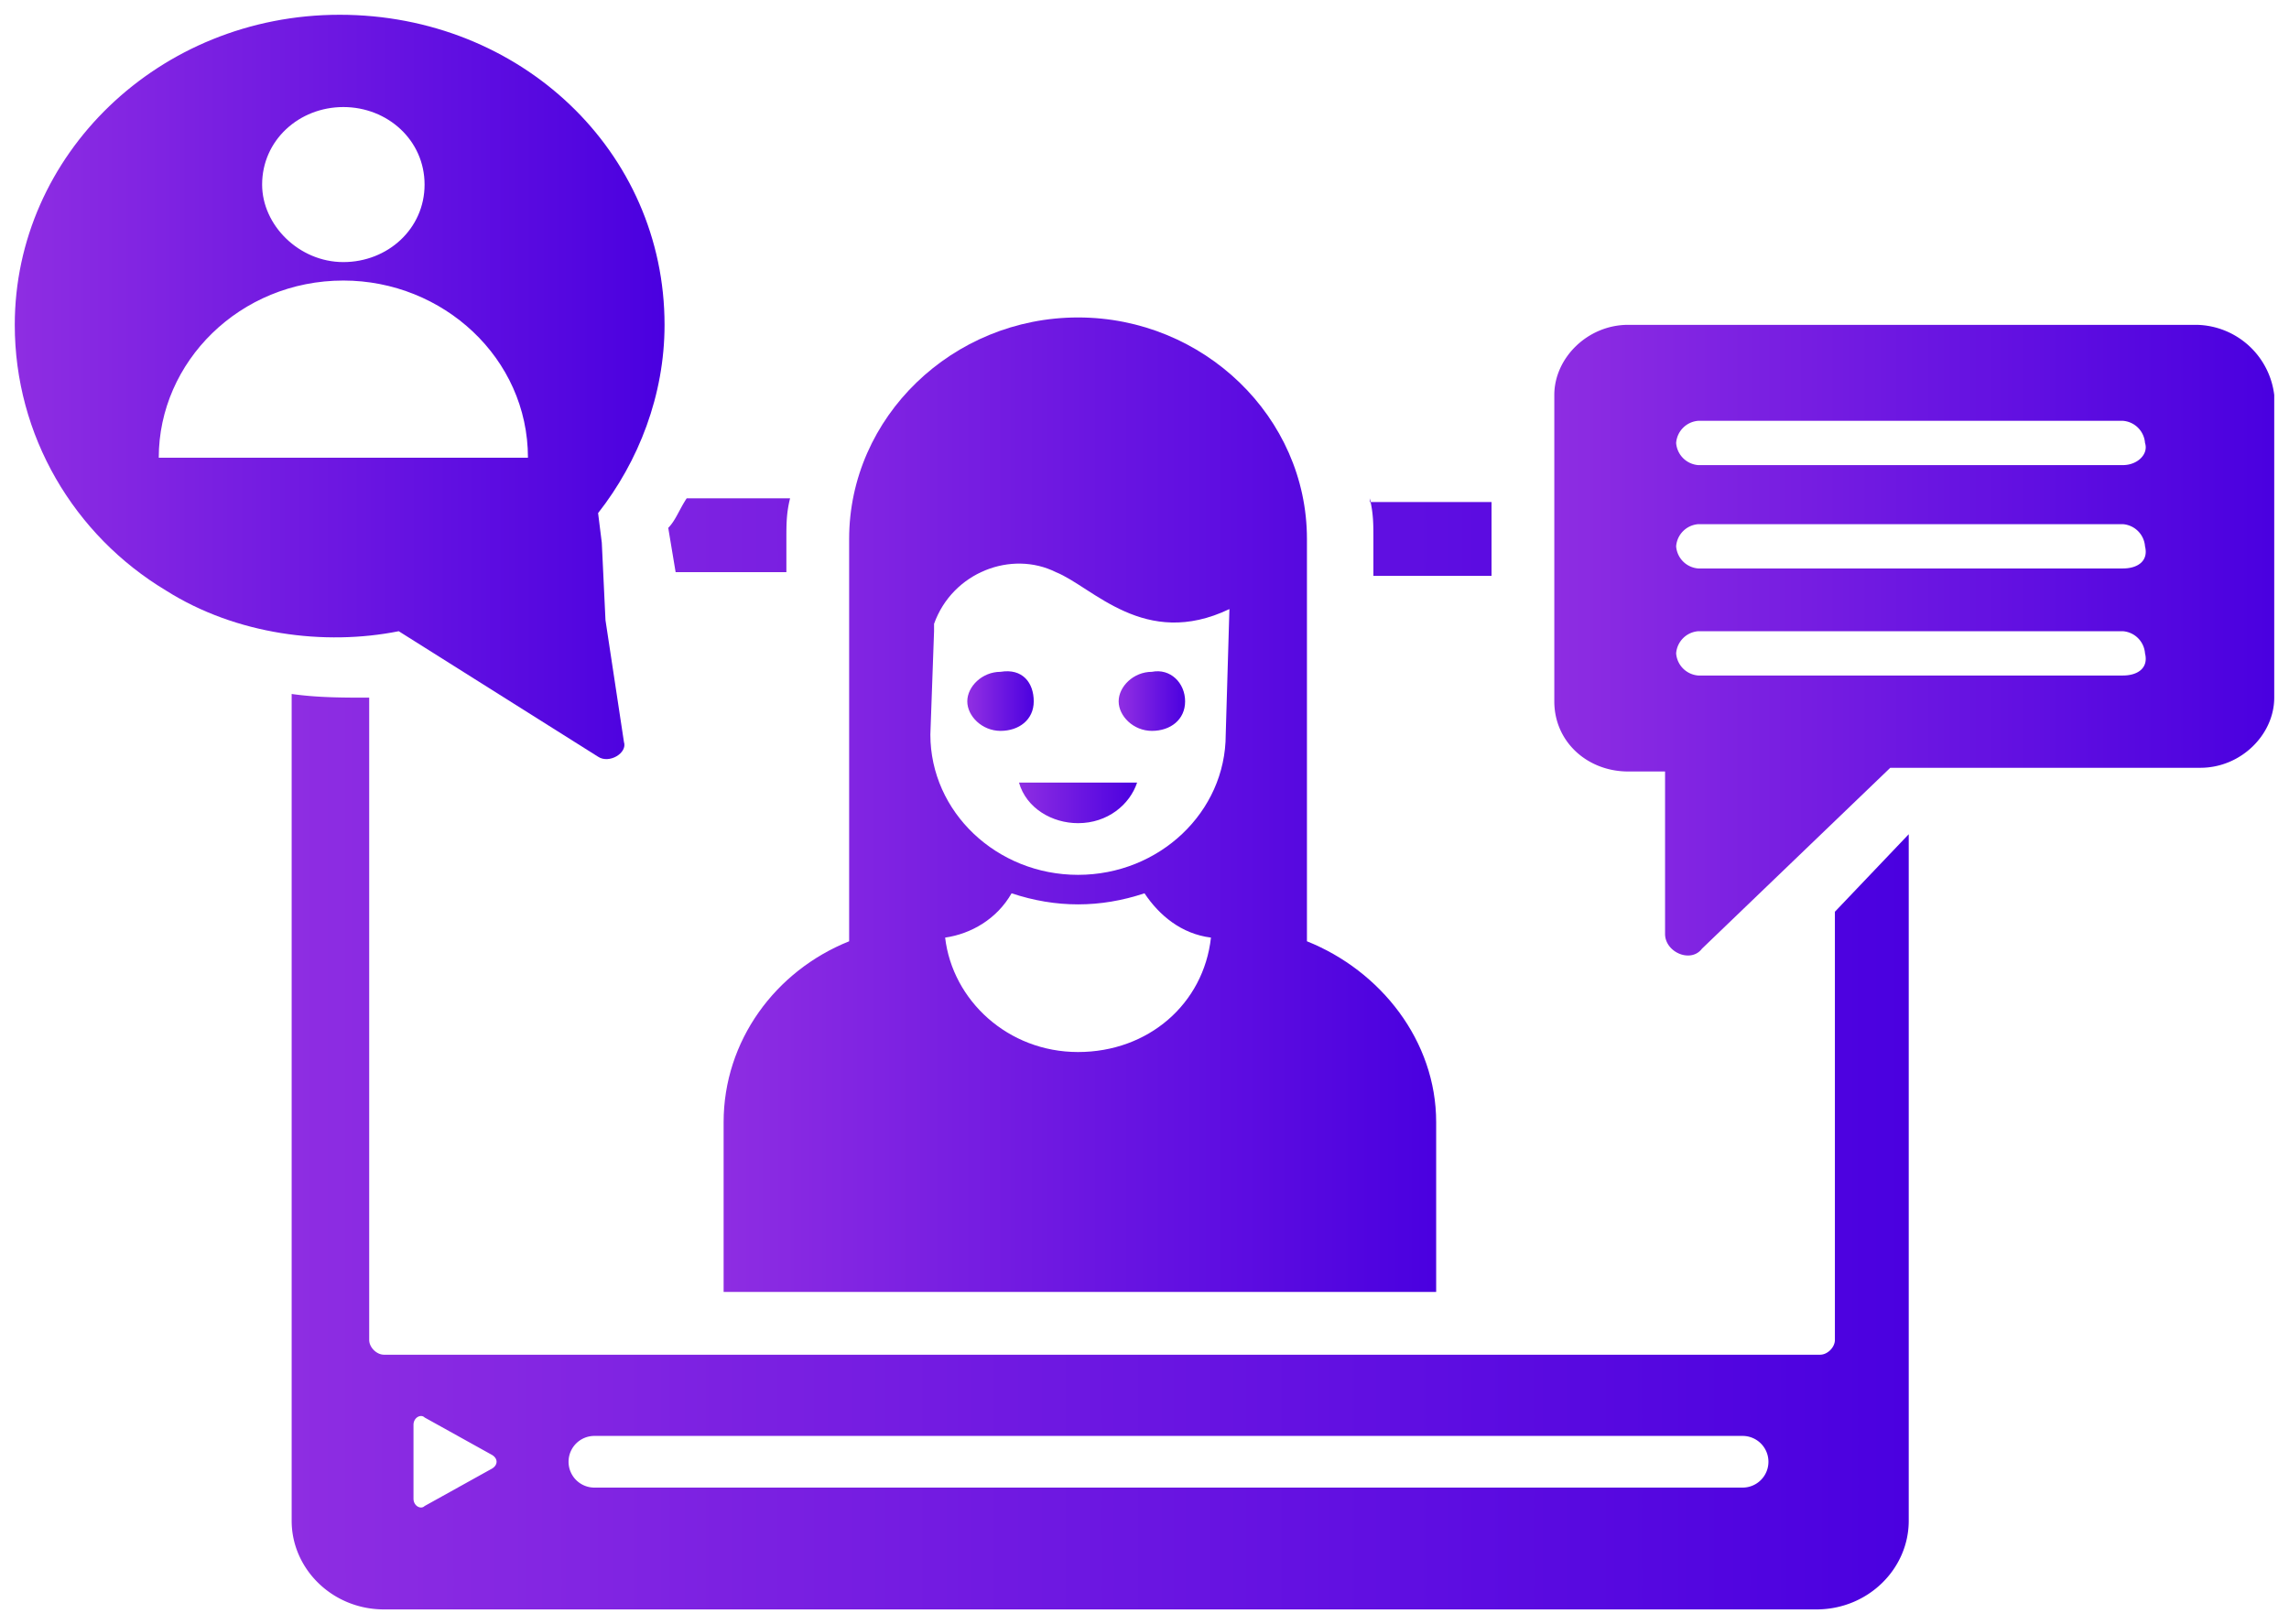 <svg xmlns="http://www.w3.org/2000/svg" viewBox="0 0 62 44" xmlns:v="https://vecta.io/nano"><linearGradient id="A" gradientUnits="userSpaceOnUse" x1="7.902" y1="28.59" x2="51.79" y2="28.59"><stop offset="0" stop-color="#8e2de2"/><stop offset="1" stop-color="#4a00e0"/></linearGradient><path d="M37.1 13.5c.1.4.1.7.1 1.1v1h3.2v-2h-3.3zm12.6 11.2v11.6c0 .2-.2.4-.4.4H10.4c-.2 0-.4-.2-.4-.4V18.9c-.7 0-1.4 0-2.1-.1v22.4c0 1.3 1.1 2.4 2.5 2.4h38.8c1.4 0 2.5-1.1 2.5-2.4V22.6l-2 2.1zM13.3 39.8l-1.8 1c-.1.1-.3 0-.3-.2v-2c0-.2.2-.3.3-.2l1.8 1c.2.1.2.3 0 .4zm33.9.5H16.1a.68.68 0 1 1 0-1.4h31.1a.68.68 0 1 1 0 1.4zM21.3 15.6v-1c0-.4 0-.7.1-1.1h-2.8c-.2.3-.3.6-.5.8l.2 1.2h3z" fill="url(#A)"/><linearGradient id="B" gradientUnits="userSpaceOnUse" x1="19.576" y1="21.839" x2="38.873" y2="21.839"><stop offset="0" stop-color="#8e2de2"/><stop offset="1" stop-color="#4a00e0"/></linearGradient><path d="M35.4 25.5V14.6c0-3.3-2.8-6-6.2-6s-6.2 2.7-6.2 6v10.9c-2 .8-3.4 2.7-3.4 4.9V35h19.3v-4.6c0-2.2-1.5-4.1-3.5-4.9zm-6.2 3c-1.9 0-3.4-1.4-3.6-3.1.7-.1 1.4-.5 1.8-1.2.6.2 1.2.3 1.8.3s1.2-.1 1.8-.3c.4.6 1 1.1 1.8 1.2-.2 1.8-1.7 3.1-3.6 3.1zm4-8.6c0 2.1-1.8 3.8-4 3.8s-4-1.7-4-3.8l.1-2.8v-.2c.5-1.4 2.1-2 3.3-1.4 1 .4 2.4 2.1 4.7 1l-.1 3.4z" fill="url(#B)"/><linearGradient id="C" gradientUnits="userSpaceOnUse" x1="30.401" y1="18.97" x2="32.133" y2="18.97"><stop offset="0" stop-color="#8e2de2"/><stop offset="1" stop-color="#4a00e0"/></linearGradient><path d="M32.1 19c0 .5-.4.8-.9.8s-.9-.4-.9-.8.4-.8.9-.8c.5-.1.9.3.9.8z" fill="url(#C)"/><linearGradient id="D" gradientUnits="userSpaceOnUse" x1="26.31" y1="18.97" x2="28.041" y2="18.97"><stop offset="0" stop-color="#8e2de2"/><stop offset="1" stop-color="#4a00e0"/></linearGradient><path d="M28 19c0 .5-.4.8-.9.8s-.9-.4-.9-.8.4-.8.9-.8c.6-.1.9.3.9.8z" fill="url(#D)"/><linearGradient id="E" gradientUnits="userSpaceOnUse" x1="27.598" y1="21.746" x2="30.844" y2="21.746"><stop offset="0" stop-color="#8e2de2"/><stop offset="1" stop-color="#4a00e0"/></linearGradient><path d="M27.6 21.2c.2.7.9 1.1 1.6 1.1.8 0 1.4-.5 1.6-1.1h-3.2z" fill="url(#E)"/><linearGradient id="F" gradientUnits="userSpaceOnUse" x1="42.081" y1="17.381" x2="61.5" y2="17.381"><stop offset="0" stop-color="#8e2de2"/><stop offset="1" stop-color="#4a00e0"/></linearGradient><path d="M59.5 8.8H44.1c-1.1 0-2 .9-2 1.9V19c0 1.1.9 1.9 2 1.9h1v4.4c0 .5.7.8 1 .4l5.1-4.9h8.4c1.1 0 2-.9 2-1.9v-8.2a2.16 2.16 0 0 0-2.1-1.9zm-2 9.5H46a.65.65 0 0 1-.6-.6.65.65 0 0 1 .6-.6h11.5a.65.65 0 0 1 .6.6c.1.4-.2.6-.6.6zm0-2.9H46a.65.65 0 0 1-.6-.6.65.65 0 0 1 .6-.6h11.5a.65.65 0 0 1 .6.6c.1.4-.2.6-.6.6zm0-2.8H46a.65.65 0 0 1-.6-.6.65.65 0 0 1 .6-.6h11.5a.65.65 0 0 1 .6.6c.1.3-.2.6-.6.6z" fill="url(#F)"/><linearGradient id="G" gradientUnits="userSpaceOnUse" x1=".5" y1="10.463" x2="18.042" y2="10.463"><stop offset="0" stop-color="#8e2de2"/><stop offset="1" stop-color="#4a00e0"/></linearGradient><path d="M16.3 14.7l-.1-.8c1.1-1.4 1.8-3.2 1.8-5.1C18 4.1 14.1.4 9.2.4S.4 4.2.4 8.8c0 3 1.6 5.7 4.1 7.2 1.9 1.2 4.3 1.5 6.3 1.1l5.4 3.4c.3.2.8-.1.7-.4l-.5-3.3-.1-2.1zm-7-11.8c1.2 0 2.2.9 2.2 2.1s-1 2.1-2.2 2.1-2.2-1-2.2-2.1c0-1.2 1-2.1 2.2-2.1zm-5 9.5c0-2.6 2.2-4.8 5-4.8 2.7 0 5 2.1 5 4.8h-10z" fill="url(#G)"/></svg>
